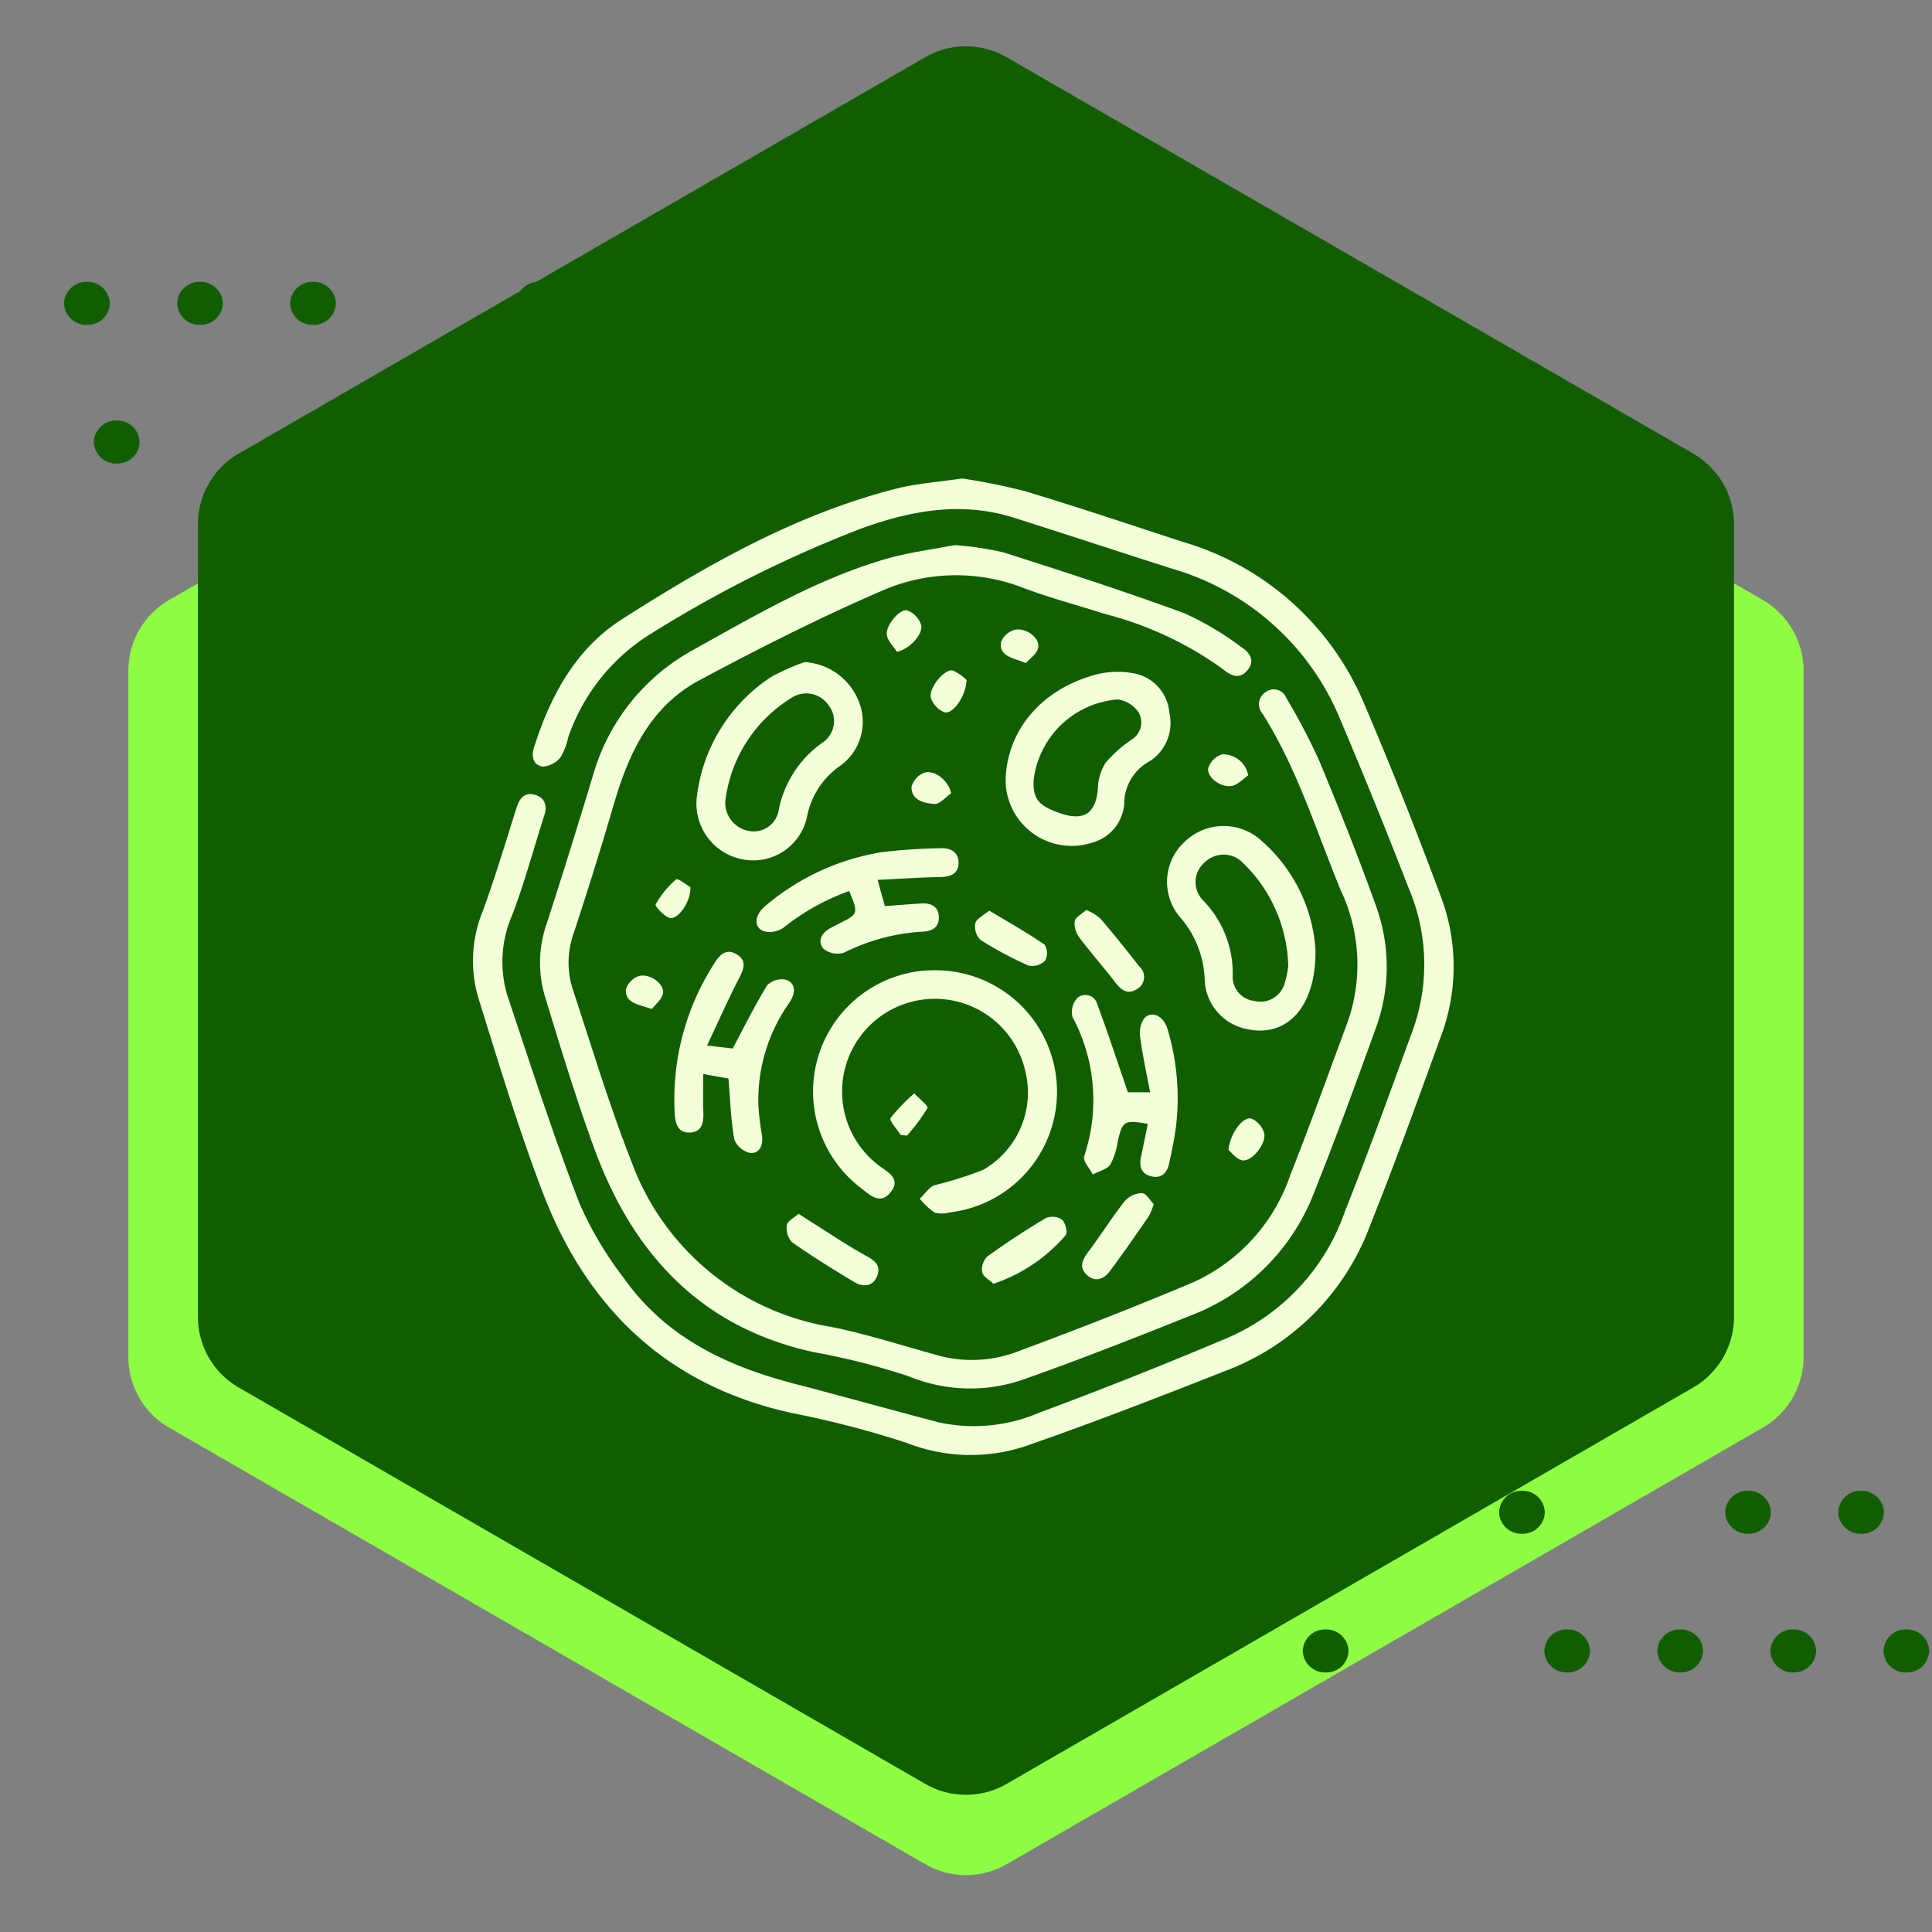 <svg xmlns="http://www.w3.org/2000/svg" xmlns:xlink="http://www.w3.org/1999/xlink" width="117.278" height="117.278" viewBox="0 0 117.278 117.278">
  <rect x="0" y="0" width="117.278" height="117.278" fill="#808080" stroke="none"/>
  <defs>
    <clipPath id="clip-path">
      <rect id="Rectangle_400938" data-name="Rectangle 400938" width="117.278" height="117.278" fill="none"/>
    </clipPath>
    <clipPath id="clip-path-2">
      <path id="Path_873460" data-name="Path 873460" d="M0,1.307A1.349,1.349,0,0,0,1.389,2.613,1.349,1.349,0,0,0,2.778,1.307,1.349,1.349,0,0,0,1.389,0,1.349,1.349,0,0,0,0,1.307" transform="translate(0)" fill="#115e01"/>
    </clipPath>
    <clipPath id="clip-path-3">
      <path id="Path_873466" data-name="Path 873466" d="M0,1.307A1.349,1.349,0,0,0,1.39,2.613,1.349,1.349,0,0,0,2.778,1.307,1.349,1.349,0,0,0,1.39,0,1.349,1.349,0,0,0,0,1.307" fill="#115e01"/>
    </clipPath>
    <clipPath id="clip-path-4">
      <path id="Path_873467" data-name="Path 873467" d="M0,1.306A1.349,1.349,0,0,0,1.389,2.612,1.349,1.349,0,0,0,2.778,1.306,1.349,1.349,0,0,0,1.389,0,1.349,1.349,0,0,0,0,1.306" transform="translate(0 0)" fill="#115e01"/>
    </clipPath>
    <clipPath id="clip-path-5">
      <path id="Path_873468" data-name="Path 873468" d="M0,1.306A1.349,1.349,0,0,0,1.39,2.612,1.349,1.349,0,0,0,2.778,1.306,1.349,1.349,0,0,0,1.39,0,1.349,1.349,0,0,0,0,1.306" transform="translate(0 0)" fill="#115e01"/>
    </clipPath>
    <clipPath id="clip-path-6">
      <path id="Path_873469" data-name="Path 873469" d="M0,1.306A1.349,1.349,0,0,0,1.389,2.612,1.349,1.349,0,0,0,2.777,1.306,1.349,1.349,0,0,0,1.389,0,1.349,1.349,0,0,0,0,1.306" transform="translate(0 0)" fill="#115e01"/>
    </clipPath>
    <clipPath id="clip-path-9">
      <path id="Path_873473" data-name="Path 873473" d="M0,1.306A1.349,1.349,0,0,0,1.39,2.612,1.348,1.348,0,0,0,2.778,1.306,1.349,1.349,0,0,0,1.39,0,1.349,1.349,0,0,0,0,1.306" transform="translate(0 0)" fill="#115e01"/>
    </clipPath>
    <clipPath id="clip-path-22">
      <rect id="Rectangle_401492" data-name="Rectangle 401492" width="63.051" height="63.052" transform="translate(-0.068 -0.363)" fill="#fff" stroke="#707070" stroke-width="1"/>
    </clipPath>
  </defs>
  <g id="Group_1109731" data-name="Group 1109731" transform="translate(23057.926 3814.948)">
    <g id="Group_1102014" data-name="Group 1102014" transform="translate(-25293.797 -3787.592)">
      <path id="Path_874344" data-name="Path 874344" d="M2243.665,72.328v41.678a4.943,4.943,0,0,0,2.471,4.281l45.9,26.5a4.942,4.942,0,0,0,4.943,0l45.9-26.5a4.943,4.943,0,0,0,2.472-4.281V72.328a4.942,4.942,0,0,0-2.472-4.281l-45.9-26.5a4.942,4.942,0,0,0-4.943,0l-45.9,26.5A4.943,4.943,0,0,0,2243.665,72.328Z" transform="translate(0 -58.981)" fill="#8efe43"/>
      <path id="Path_874345" data-name="Path 874345" d="M2286.509,4.461V52.587a4.943,4.943,0,0,0,2.471,4.281l41.678,24.063a4.942,4.942,0,0,0,4.943,0l41.678-24.063a4.944,4.944,0,0,0,2.472-4.281V4.461A4.944,4.944,0,0,0,2377.28.18L2335.6-23.882a4.942,4.942,0,0,0-4.943,0L2288.98.18A4.943,4.943,0,0,0,2286.509,4.461Z" transform="translate(-38.622 0)" fill="#115e01"/>
    </g>
    <g id="Group_1100237" data-name="Group 1100237" transform="translate(-23054.037 -3797.84)">
      <g id="Group_1099505" data-name="Group 1099505" transform="translate(1.808 8.418)">
        <g id="Group_1099504" data-name="Group 1099504" transform="translate(0)" clip-path="url(#clip-path-2)">
          <rect id="Rectangle_401140" data-name="Rectangle 401140" width="2.777" height="2.613" transform="translate(0)" fill="#115e01"/>
        </g>
      </g>
      <g id="Group_1099517" data-name="Group 1099517" transform="translate(37.056 8.418)">
        <g id="Group_1099516" data-name="Group 1099516" transform="translate(0)" clip-path="url(#clip-path-3)">
          <rect id="Rectangle_401146" data-name="Rectangle 401146" width="2.778" height="2.613" transform="translate(0 0)" fill="#115e01"/>
        </g>
      </g>
      <g id="Group_1099519" data-name="Group 1099519" transform="translate(30.194 8.418)">
        <g id="Group_1099518" data-name="Group 1099518" transform="translate(0 0)" clip-path="url(#clip-path-4)">
          <rect id="Rectangle_401147" data-name="Rectangle 401147" width="2.778" height="2.612" transform="translate(0 0)" fill="#115e01"/>
        </g>
      </g>
      <g id="Group_1099521" data-name="Group 1099521" transform="translate(23.332 8.418)">
        <g id="Group_1099520" data-name="Group 1099520" transform="translate(0 0)" clip-path="url(#clip-path-5)">
          <rect id="Rectangle_401148" data-name="Rectangle 401148" width="2.778" height="2.612" transform="translate(0 0)" fill="#115e01"/>
        </g>
      </g>
      <g id="Group_1099523" data-name="Group 1099523" transform="translate(16.47 8.418)">
        <g id="Group_1099522" data-name="Group 1099522" transform="translate(0 0)" clip-path="url(#clip-path-6)">
          <rect id="Rectangle_401149" data-name="Rectangle 401149" width="2.777" height="2.612" transform="translate(0 0)" fill="#115e01"/>
        </g>
      </g>
      <g id="Group_1099525" data-name="Group 1099525" transform="translate(34.311 0)">
        <g id="Group_1099524" data-name="Group 1099524" clip-path="url(#clip-path-4)">
          <rect id="Rectangle_401150" data-name="Rectangle 401150" width="2.778" height="2.612" transform="translate(0 0)" fill="#115e01"/>
        </g>
      </g>
      <g id="Group_1099529" data-name="Group 1099529" transform="translate(27.448 0)">
        <g id="Group_1099528" data-name="Group 1099528" transform="translate(0)" clip-path="url(#clip-path-5)">
          <rect id="Rectangle_401152" data-name="Rectangle 401152" width="2.778" height="2.612" transform="translate(0 0)" fill="#115e01"/>
        </g>
      </g>
      <g id="Group_1099531" data-name="Group 1099531" transform="translate(13.724 0)">
        <g id="Group_1099530" data-name="Group 1099530" transform="translate(0)" clip-path="url(#clip-path-9)">
          <rect id="Rectangle_401153" data-name="Rectangle 401153" width="2.777" height="2.612" transform="translate(0 0)" fill="#115e01"/>
        </g>
      </g>
      <g id="Group_1099533" data-name="Group 1099533" transform="translate(6.862 0)">
        <g id="Group_1099532" data-name="Group 1099532" clip-path="url(#clip-path-4)">
          <rect id="Rectangle_401154" data-name="Rectangle 401154" width="2.778" height="2.612" transform="translate(0 0)" fill="#115e01"/>
        </g>
      </g>
      <g id="Group_1099535" data-name="Group 1099535" transform="translate(0 0)">
        <g id="Group_1099534" data-name="Group 1099534" transform="translate(0)" clip-path="url(#clip-path-5)">
          <rect id="Rectangle_401155" data-name="Rectangle 401155" width="2.778" height="2.612" transform="translate(0 0)" fill="#115e01"/>
        </g>
      </g>
    </g>
    <g id="Group_1100238" data-name="Group 1100238" transform="translate(-22980.652 -3724.455)">
      <g id="Group_1099505-2" data-name="Group 1099505" transform="translate(1.808 8.418)">
        <g id="Group_1099504-2" data-name="Group 1099504" transform="translate(0)" clip-path="url(#clip-path-2)">
          <rect id="Rectangle_401140-2" data-name="Rectangle 401140" width="2.777" height="2.613" transform="translate(0)" fill="#115e01"/>
        </g>
      </g>
      <g id="Group_1099517-2" data-name="Group 1099517" transform="translate(37.056 8.418)">
        <g id="Group_1099516-2" data-name="Group 1099516" transform="translate(0)" clip-path="url(#clip-path-3)">
          <rect id="Rectangle_401146-2" data-name="Rectangle 401146" width="2.778" height="2.613" transform="translate(0 0)" fill="#115e01"/>
        </g>
      </g>
      <g id="Group_1099519-2" data-name="Group 1099519" transform="translate(30.194 8.418)">
        <g id="Group_1099518-2" data-name="Group 1099518" transform="translate(0 0)" clip-path="url(#clip-path-4)">
          <rect id="Rectangle_401147-2" data-name="Rectangle 401147" width="2.778" height="2.612" transform="translate(0 0)" fill="#115e01"/>
        </g>
      </g>
      <g id="Group_1099521-2" data-name="Group 1099521" transform="translate(23.332 8.418)">
        <g id="Group_1099520-2" data-name="Group 1099520" transform="translate(0 0)" clip-path="url(#clip-path-5)">
          <rect id="Rectangle_401148-2" data-name="Rectangle 401148" width="2.778" height="2.612" transform="translate(0 0)" fill="#115e01"/>
        </g>
      </g>
      <g id="Group_1099523-2" data-name="Group 1099523" transform="translate(16.47 8.418)">
        <g id="Group_1099522-2" data-name="Group 1099522" transform="translate(0 0)" clip-path="url(#clip-path-6)">
          <rect id="Rectangle_401149-2" data-name="Rectangle 401149" width="2.777" height="2.612" transform="translate(0 0)" fill="#115e01"/>
        </g>
      </g>
      <g id="Group_1099525-2" data-name="Group 1099525" transform="translate(34.311 0)">
        <g id="Group_1099524-2" data-name="Group 1099524" clip-path="url(#clip-path-4)">
          <rect id="Rectangle_401150-2" data-name="Rectangle 401150" width="2.778" height="2.612" transform="translate(0 0)" fill="#115e01"/>
        </g>
      </g>
      <g id="Group_1099529-2" data-name="Group 1099529" transform="translate(27.448 0)">
        <g id="Group_1099528-2" data-name="Group 1099528" transform="translate(0)" clip-path="url(#clip-path-5)">
          <rect id="Rectangle_401152-2" data-name="Rectangle 401152" width="2.778" height="2.612" transform="translate(0 0)" fill="#115e01"/>
        </g>
      </g>
      <g id="Group_1099531-2" data-name="Group 1099531" transform="translate(13.724 0)">
        <g id="Group_1099530-2" data-name="Group 1099530" transform="translate(0)" clip-path="url(#clip-path-9)">
          <rect id="Rectangle_401153-2" data-name="Rectangle 401153" width="2.777" height="2.612" transform="translate(0 0)" fill="#115e01"/>
        </g>
      </g>
      <g id="Group_1099533-2" data-name="Group 1099533" transform="translate(6.862 0)">
        <g id="Group_1099532-2" data-name="Group 1099532" clip-path="url(#clip-path-4)">
          <rect id="Rectangle_401154-2" data-name="Rectangle 401154" width="2.778" height="2.612" transform="translate(0 0)" fill="#115e01"/>
        </g>
      </g>
      <g id="Group_1099535-2" data-name="Group 1099535" transform="translate(0 0)">
        <g id="Group_1099534-2" data-name="Group 1099534" transform="translate(0)" clip-path="url(#clip-path-5)">
          <rect id="Rectangle_401155-2" data-name="Rectangle 401155" width="2.778" height="2.612" transform="translate(0 0)" fill="#115e01"/>
        </g>
      </g>
    </g>
    <g id="Mask_Group_1098697" data-name="Mask Group 1098697" transform="translate(-23031.146 -3787.541)" clip-path="url(#clip-path-22)">
      <g id="Group_1103023" data-name="Group 1103023" transform="translate(-399.728 24.286)">
        <path id="Path_878704" data-name="Path 878704" d="M431.354-22.649a38.406,38.406,0,0,1,3.829.775c3.225.973,6.419,2.048,9.621,3.092a17.133,17.133,0,0,1,10.972,9.853c1.649,3.863,3.191,7.776,4.656,11.713a12.008,12.008,0,0,1-.028,8.463c-1.4,3.863-2.8,7.732-4.324,11.546a14.967,14.967,0,0,1-8.664,8.7c-4.081,1.605-8.171,3.2-12.315,4.633a10.61,10.61,0,0,1-7.1-.227,58.59,58.59,0,0,0-6.9-1.8c-7.606-1.635-12.52-6.347-15.223-13.444-1.483-3.893-2.684-7.9-3.925-11.878a7.967,7.967,0,0,1,.311-5.188c.737-2.027,1.362-4.1,2.008-6.154.175-.558.427-1.04,1.067-.9s.863.614.645,1.284C405.346-.19,404.8,1.842,404.062,3.8a7.105,7.105,0,0,0-.329,4.893c1.407,4.219,2.778,8.454,4.366,12.605a21.769,21.769,0,0,0,2.734,4.615c2.533,3.58,6.239,5.328,10.355,6.395,2.928.759,5.84,1.582,8.768,2.344a10.043,10.043,0,0,0,6.1-.6q5.821-2.164,11.543-4.591a12.98,12.98,0,0,0,6.981-7.594c1.46-3.676,2.8-7.4,4.16-11.115a11.8,11.8,0,0,0-.282-8.531q-1.974-5.1-4.111-10.141a15.763,15.763,0,0,0-10.18-9.231c-3.239-1.03-6.464-2.1-9.707-3.124-3.172-1-6.269-.415-9.271.68a74.423,74.423,0,0,0-12.677,6.34,11.959,11.959,0,0,0-5.073,6.324,4.083,4.083,0,0,1-.461,1.2,1.5,1.5,0,0,1-1.076.573c-.563-.075-.725-.581-.542-1.156,1-3.145,2.534-6,5.365-7.805,5.222-3.328,10.6-6.388,16.682-7.925C428.627-22.349,429.9-22.432,431.354-22.649Z" transform="translate(0 0)" fill="#f2ffd9"/>
        <path id="Path_878705" data-name="Path 878705" d="M448.726-.89a19.5,19.5,0,0,1,2.973.446c3.678,1.175,7.354,2.364,10.977,3.695a18.2,18.2,0,0,1,3.416,2.026c.521.337.928.84.38,1.461-.481.545-.977.3-1.46-.093a21.186,21.186,0,0,0-7.184-3.358c-1.647-.53-3.326-.972-4.944-1.58a11.225,11.225,0,0,0-8.61.191c-3.765,1.629-7.441,3.488-11.06,5.426-2.951,1.58-4.277,4.422-5.177,7.51-.768,2.636-1.59,5.256-2.447,7.865a5.254,5.254,0,0,0-.048,3.372c1.163,3.519,2.225,7.08,3.586,10.522a15.587,15.587,0,0,0,12.126,9.98c2.233.455,4.414,1.169,6.618,1.769A7.823,7.823,0,0,0,452.712,48c3.533-1.311,7.046-2.684,10.517-4.149a11.028,11.028,0,0,0,5.876-6.52c1.222-3.073,2.326-6.191,3.482-9.29a10.553,10.553,0,0,0-.418-7.96c-1.5-3.623-2.643-7.4-4.766-10.753a.86.86,0,0,1,.21-1.3.816.816,0,0,1,1.25.373,37.759,37.759,0,0,1,1.98,3.773c1.223,2.938,2.406,5.9,3.477,8.892a10.833,10.833,0,0,1-.067,7.47c-1.175,3.255-2.364,6.508-3.649,9.721a12.953,12.953,0,0,1-7.384,7.555c-3.471,1.388-6.949,2.765-10.476,4a9.79,9.79,0,0,1-6.808-.245,42.036,42.036,0,0,0-5.742-1.461c-6.92-1.5-11.035-6.025-13.364-12.415-1.1-3.017-2.034-6.1-2.972-9.17a7.155,7.155,0,0,1,.087-4.386c.964-2.963,1.882-5.942,2.791-8.923a12.621,12.621,0,0,1,6.031-7.691c3.756-2.085,7.47-4.287,11.624-5.522C445.859-.442,447.4-.627,448.726-.89Z" transform="translate(-17.826 -17.715)" fill="#f2ffd9"/>
        <path id="Path_878706" data-name="Path 878706" d="M520.211,137.982a7.375,7.375,0,0,1,.848,14.7,1.747,1.747,0,0,1-.913.011,4.562,4.562,0,0,1-.9-.841c.3-.283.548-.694.9-.826a21.663,21.663,0,0,0,2.959-.934,5.415,5.415,0,0,0,2.53-6.06,5.63,5.63,0,1,0-8.9,5.781c.552.423,1.41.8.739,1.648-.643.81-1.3.124-1.837-.288a7.361,7.361,0,0,1,4.574-13.192Z" transform="translate(-90.465 -130.777)" fill="#f2ffd9"/>
        <path id="Path_878707" data-name="Path 878707" d="M481.168,37.328a3.775,3.775,0,0,1,3.318,2.455,3.282,3.282,0,0,1-1.122,3.816,4.905,4.905,0,0,0-2.057,3.162,3.336,3.336,0,0,1-3.854,2.55,3.444,3.444,0,0,1-2.816-3.87,10.113,10.113,0,0,1,4.537-7.231A13.479,13.479,0,0,1,481.168,37.328Zm-4.8,8.325a1.737,1.737,0,0,0,1.357,1.912,1.54,1.54,0,0,0,1.855-1.151,6.52,6.52,0,0,1,2.734-4.237,1.565,1.565,0,0,0,.307-2.235,1.63,1.63,0,0,0-2.222-.457A8.559,8.559,0,0,0,476.372,45.653Z" transform="translate(-59.381 -48.83)" fill="#f2ffd9"/>
        <path id="Path_878708" data-name="Path 878708" d="M637.323,98.326c.068,3.6-1.79,5.374-4.121,4.875a3.177,3.177,0,0,1-2.6-2.888,6.07,6.07,0,0,0-1.535-3.954,3.308,3.308,0,0,1,.326-4.546,3.4,3.4,0,0,1,4.643-.061A9.634,9.634,0,0,1,637.323,98.326Zm-1.651,1.053a9.012,9.012,0,0,0-2.715-6.241,1.638,1.638,0,0,0-2.339-.083,1.574,1.574,0,0,0-.119,2.322A6.358,6.358,0,0,1,632.3,100a1.469,1.469,0,0,0,1.3,1.483,1.527,1.527,0,0,0,1.815-.948A5.847,5.847,0,0,0,635.672,99.379Z" transform="translate(-184.523 -92.418)" fill="#f2ffd9"/>
        <path id="Path_878709" data-name="Path 878709" d="M575.626,47.188c.013-3.042,2.116-5.613,5.47-6.516a5.284,5.284,0,0,1,2.513-.038,2.656,2.656,0,0,1,1.957,2.353,2.76,2.76,0,0,1-1.172,2.928,2.943,2.943,0,0,0-1.567,2.6,2.641,2.641,0,0,1-1.955,2.358A4.011,4.011,0,0,1,575.626,47.188Zm1.7-.111c-.048,1.135.286,1.551,1.613,2.011,1.447.5,2.17,0,2.288-1.505a3.125,3.125,0,0,1,.466-1.559,8.162,8.162,0,0,1,1.567-1.4,1.224,1.224,0,0,0,.459-1.628,1.827,1.827,0,0,0-1.283-.818A5.577,5.577,0,0,0,577.326,47.077Z" transform="translate(-141.635 -51.413)" fill="#f2ffd9"/>
        <path id="Path_878710" data-name="Path 878710" d="M469.437,137.636l1.56.181c.709-1.33,1.344-2.629,2.1-3.853a1.255,1.255,0,0,1,1.149-.317c.562.2.565.743.275,1.244-.124.214-.276.411-.406.621a10.255,10.255,0,0,0-1.562,5.734,16,16,0,0,0,.22,1.841c.08.574-.12,1.1-.7,1.073a1.34,1.34,0,0,1-.979-.824c-.212-1.178-.246-2.388-.357-3.7l-1.531-.272c0,.837-.022,1.562.007,2.284.026.653-.073,1.26-.849,1.27-.7.009-.857-.542-.889-1.169a15.226,15.226,0,0,1,2.347-9.01c.334-.537.722-1.051,1.4-.648.729.435.383,1.019.083,1.608C470.672,134.943,470.1,136.223,469.437,137.636Z" transform="translate(-53.57 -125.862)" fill="#f2ffd9"/>
        <path id="Path_878711" data-name="Path 878711" d="M600.635,151.912h1.347c-.218-1.169-.456-2.24-.6-3.323a1.618,1.618,0,0,1,.239-1.159c.448-.505,1.185-.16,1.423.658a14.632,14.632,0,0,1,.525,5.783c-.091.8-.266,1.583-.432,2.368-.128.606-.507.942-1.142.76-.6-.172-.676-.649-.559-1.193.141-.657.272-1.316.408-1.976-1.444-.248-1.53-.187-1.828,1.067a4.111,4.111,0,0,1-.447,1.4c-.212.3-.7.412-1.066.607-.187-.373-.615-.824-.523-1.108a10.7,10.7,0,0,0-.707-8.453,1.267,1.267,0,0,1,.3-1.163.746.746,0,0,1,1.205.4C599.422,148.3,599.993,150.044,600.635,151.912Z" transform="translate(-159.22 -137.301)" fill="#f2ffd9"/>
        <path id="Path_878712" data-name="Path 878712" d="M501.6,100.049l.442,1.593c.778-.057,1.51-.12,2.243-.161.568-.032,1,.186,1.032.8s-.364.872-.937.907a12.226,12.226,0,0,0-4.8,1.272,1.344,1.344,0,0,1-1.258-.223c-.408-.476-.115-.98.436-1.273.164-.087.327-.175.492-.258,1.191-.591,1.191-.59.628-1.979a13.8,13.8,0,0,0-3.99,2.225,1.481,1.481,0,0,1-1.221.206c-.6-.246-.534-.976.1-1.509a14.5,14.5,0,0,1,7.062-3.279,34.2,34.2,0,0,1,3.6-.243c.617-.035,1.084.26,1.088.875,0,.7-.516.868-1.162.877C504.157,99.9,502.964,99.985,501.6,100.049Z" transform="translate(-75.38 -98.331)" fill="#f2ffd9"/>
        <path id="Path_878713" data-name="Path 878713" d="M504.866,217.513c.337.218.586.383.838.541,1.064.666,2.1,1.374,3.2,1.978.551.3.994.6.73,1.258s-.856.687-1.388.369c-1.286-.77-2.561-1.562-3.786-2.423a1.274,1.274,0,0,1-.306-1.044C504.192,217.95,504.591,217.761,504.866,217.513Z" transform="translate(-83.441 -195.527)" fill="#f2ffd9"/>
        <path id="Path_878714" data-name="Path 878714" d="M604.973,211.437a4.185,4.185,0,0,1-.3.731c-.771,1.115-1.54,2.232-2.35,3.319-.372.5-.909.726-1.43.227-.477-.458-.24-.92.113-1.391.757-1.01,1.43-2.084,2.21-3.075a1.442,1.442,0,0,1,1.046-.482C604.517,210.776,604.753,211.214,604.973,211.437Z" transform="translate(-161.99 -190.034)" fill="#f2ffd9"/>
        <path id="Path_878715" data-name="Path 878715" d="M568.59,222.568c-.231-.219-.62-.42-.685-.7a1.107,1.107,0,0,1,.308-.952c1.147-.829,2.334-1.608,3.55-2.332a1.055,1.055,0,0,1,.983.087c.209.183.358.783.223.955A9.952,9.952,0,0,1,568.59,222.568Z" transform="translate(-135.336 -196.333)" fill="#f2ffd9"/>
        <path id="Path_878716" data-name="Path 878716" d="M598.845,118.281a3.5,3.5,0,0,1,.849.516c.817.959,1.606,1.941,2.381,2.934a.837.837,0,0,1-.159,1.356c-.56.358-.954.064-1.319-.413-.709-.927-1.489-1.8-2.188-2.734a1.385,1.385,0,0,1-.269-.984C598.192,118.706,598.574,118.524,598.845,118.281Z" transform="translate(-159.953 -114.738)" fill="#f2ffd9"/>
        <path id="Path_878717" data-name="Path 878717" d="M566.51,118.486c1.19.717,2.311,1.347,3.366,2.072a.989.989,0,0,1,.032.967,1.127,1.127,0,0,1-1.011.3,21.437,21.437,0,0,1-2.923-1.564,1.16,1.16,0,0,1-.308-1.006C565.723,118.991,566.139,118.8,566.51,118.486Z" transform="translate(-133.514 -114.905)" fill="#f2ffd9"/>
        <path id="Path_878718" data-name="Path 878718" d="M553.324,40.61c-.046,1.031-.868,2.119-1.353,1.952a1.409,1.409,0,0,1-.822-.9c-.1-.635.87-1.757,1.337-1.633A2.617,2.617,0,0,1,553.324,40.61Z" transform="translate(-121.702 -51.021)" fill="#f2ffd9"/>
        <path id="Path_878719" data-name="Path 878719" d="M648.408,188.268c.109-1.071.94-2.089,1.421-1.894a1.377,1.377,0,0,1,.765.942c.043.743-.872,1.724-1.383,1.574C648.859,188.786,648.585,188.413,648.408,188.268Z" transform="translate(-200.891 -170.155)" fill="#f2ffd9"/>
        <path id="Path_878720" data-name="Path 878720" d="M538.6,180.712c-.221-.35-.708-.883-.615-1.019a10.977,10.977,0,0,1,1.446-1.5c.285.307.869.771.8.893a11.707,11.707,0,0,1-1.243,1.67Z" transform="translate(-110.982 -163.514)" fill="#f2ffd9"/>
        <path id="Path_878721" data-name="Path 878721" d="M463.42,108.709c.042.9-.78,2.008-1.255,1.87-.353-.1-.909-.719-.854-.816a5.545,5.545,0,0,1,1.243-1.524C462.66,108.15,463.212,108.591,463.42,108.709Z" transform="translate(-48.563 -106.552)" fill="#f2ffd9"/>
        <path id="Path_878722" data-name="Path 878722" d="M537.428,22.915c-.215-.339-.56-.658-.614-1.02-.088-.587.811-1.638,1.251-1.49a1.44,1.44,0,0,1,.835.883C539.025,21.864,538.152,22.775,537.428,22.915Z" transform="translate(-110.032 -35.04)" fill="#f2ffd9"/>
        <path id="Path_878723" data-name="Path 878723" d="M575.578,28.707c-.8-.336-1.617-.4-1.507-1.262a1.251,1.251,0,0,1,.906-.776c.783-.069,1.519.622,1.338,1.171C576.2,28.194,575.8,28.455,575.578,28.707Z" transform="translate(-140.362 -40.148)" fill="#f2ffd9"/>
        <path id="Path_878724" data-name="Path 878724" d="M547.293,74.562c-.336.229-.688.666-1.006.643-.609-.045-1.4-.2-1.4-1.022a1.264,1.264,0,0,1,.8-.883C546.331,73.132,547.151,73.819,547.293,74.562Z" transform="translate(-116.609 -78.096)" fill="#f2ffd9"/>
        <path id="Path_878725" data-name="Path 878725" d="M453.176,141.746c-.825-.291-1.619-.342-1.578-1.186a1.243,1.243,0,0,1,.836-.831c.711-.129,1.548.561,1.412,1.093C453.755,141.182,453.387,141.471,453.176,141.746Z" transform="translate(-40.657 -132.187)" fill="#f2ffd9"/>
        <path id="Path_878726" data-name="Path 878726" d="M644.209,68.656c-.338.224-.657.595-1.019.642-.721.095-1.553-.6-1.395-1.128a1.325,1.325,0,0,1,.816-.793A1.551,1.551,0,0,1,644.209,68.656Z" transform="translate(-195.491 -73.279)" fill="#f2ffd9"/>
      </g>
    </g>
  </g>
</svg>

